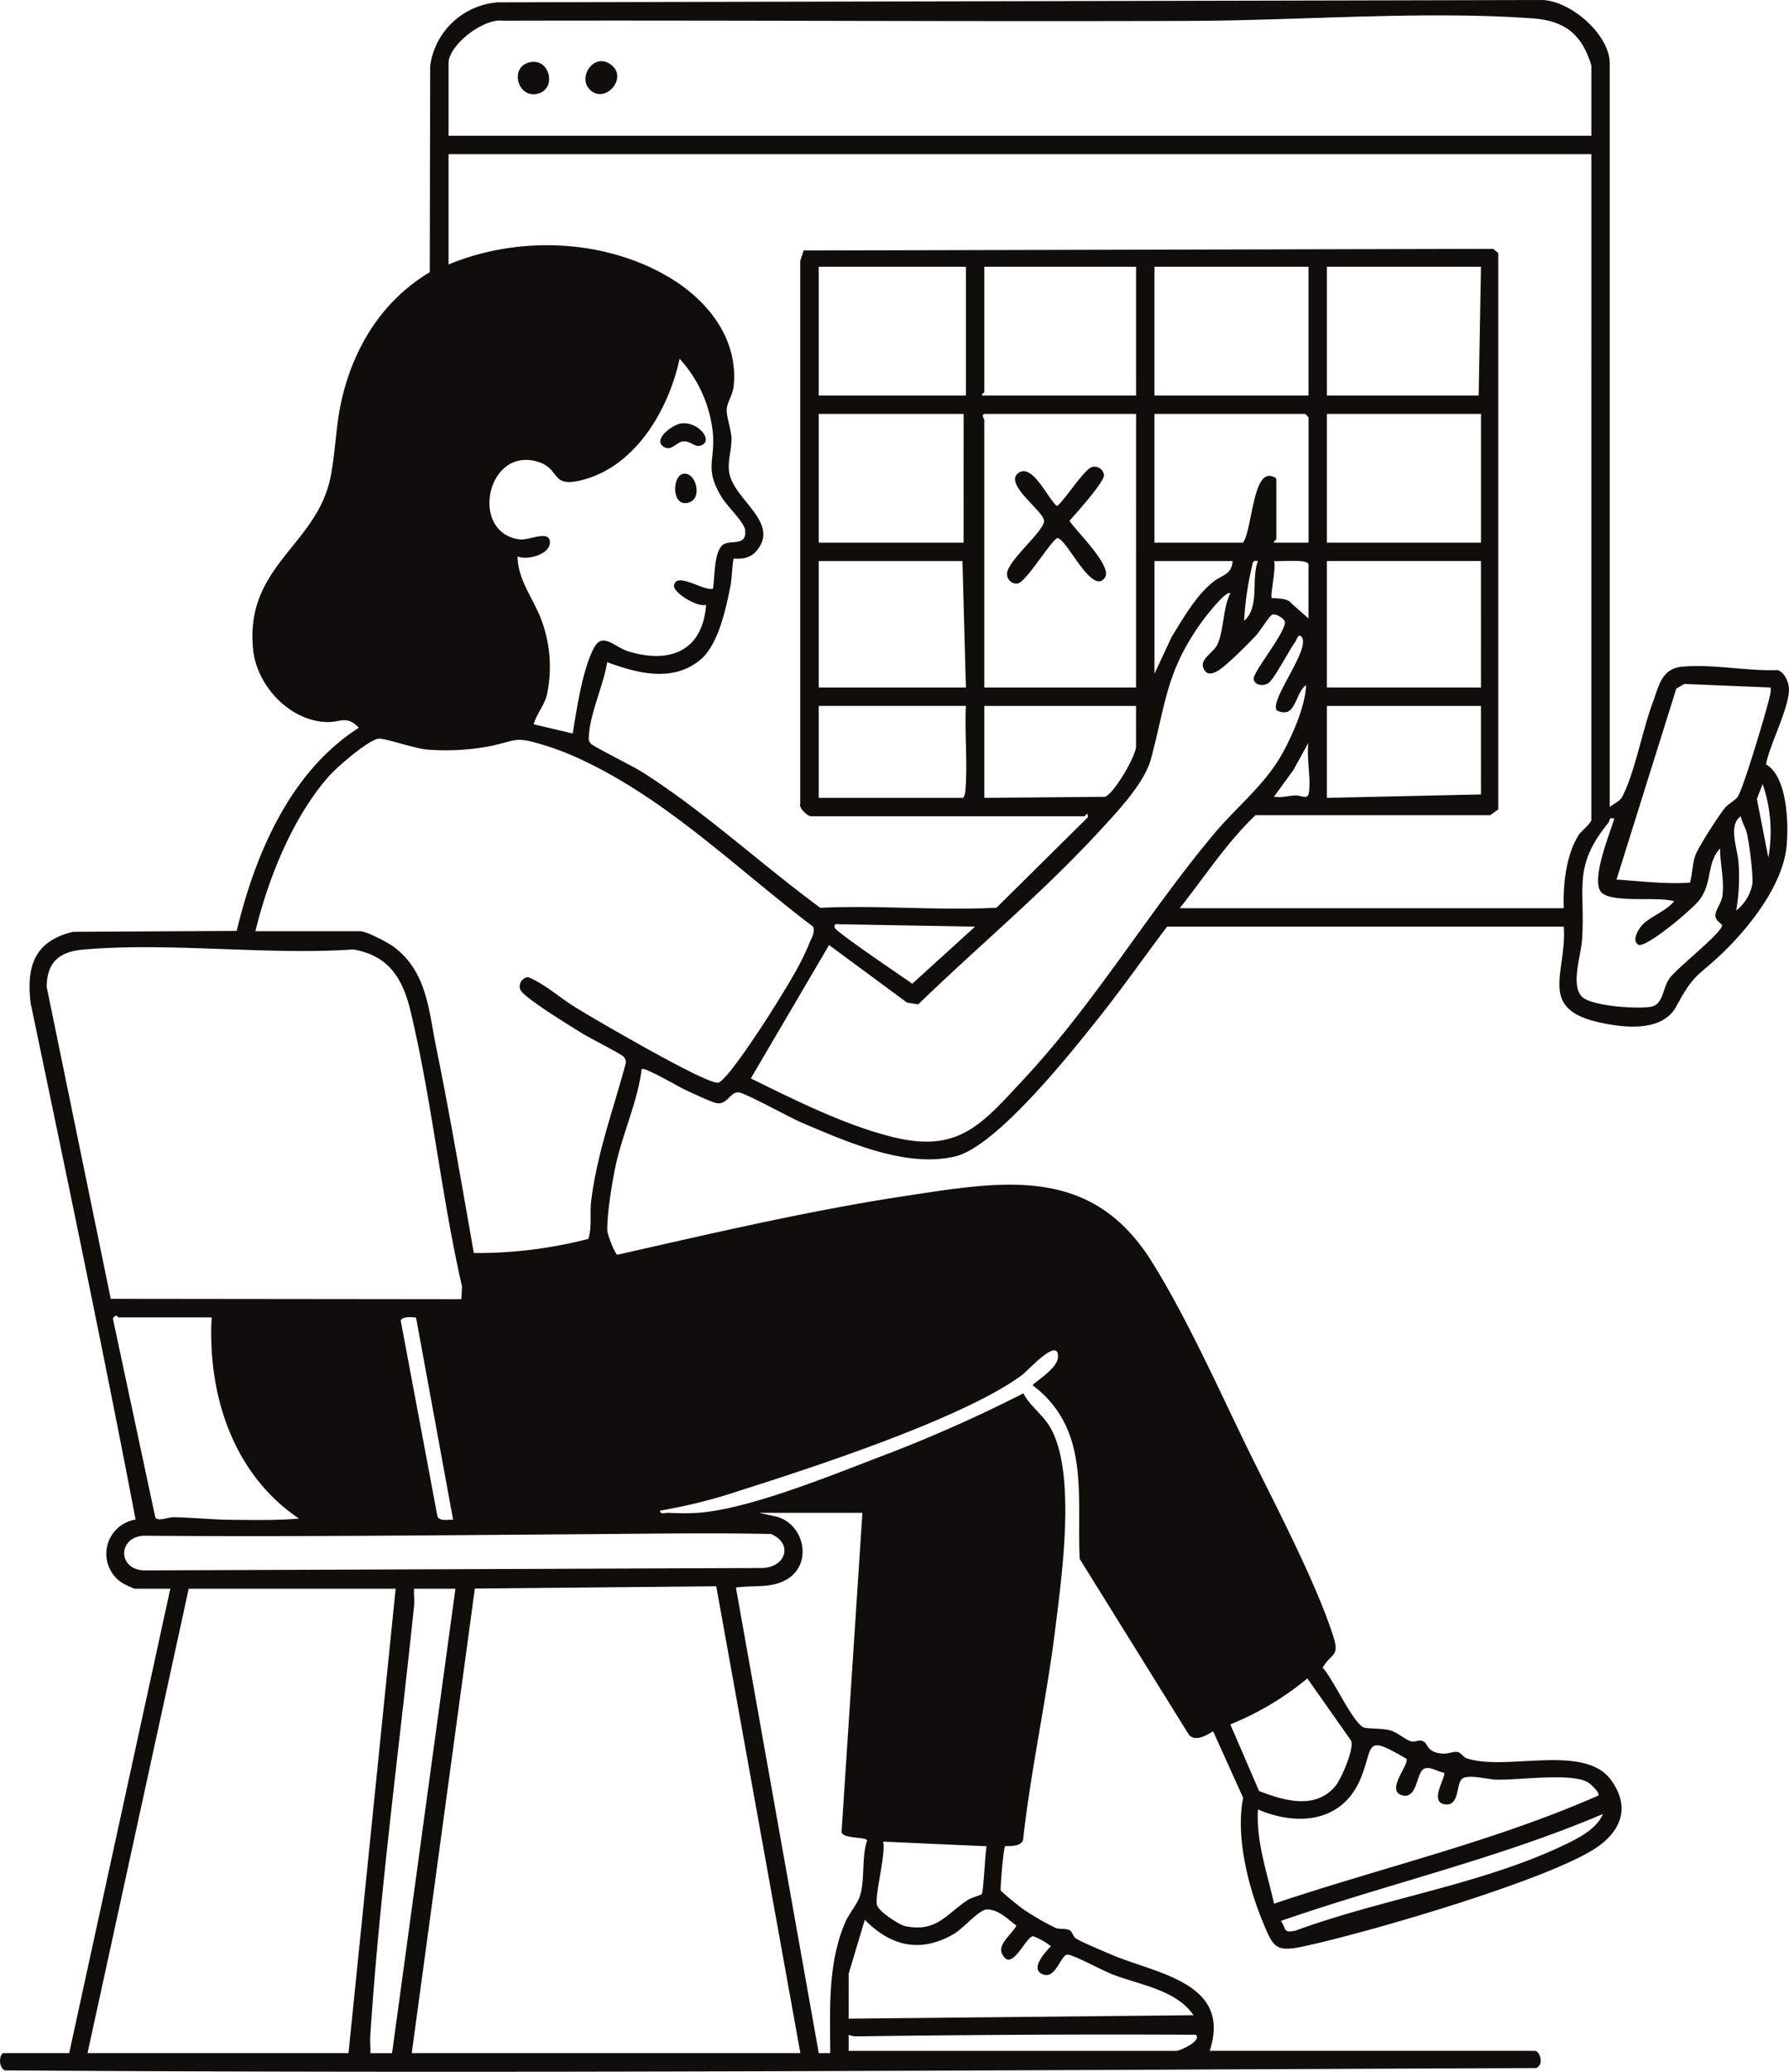 <svg xmlns="http://www.w3.org/2000/svg" xmlns:xlink="http://www.w3.org/1999/xlink" width="382.226" height="442.716" viewBox="0 0 382.226 442.716"><defs><clipPath id="a"><rect width="382.226" height="442.716" fill="none"/></clipPath></defs><g clip-path="url(#a)"><path d="M343.925,172.461c.765-.641,2.144-1.265,2.608-2.1,2.563-4.612,4.43-14.468,6.5-19.99,1.362-3.634,1.883-7.492,6.345-7.9,6.52-.6,13.817.955,20.441.73,1.559.51,2.483,2.83,2.4,4.38-.22,4.224-4.018,11.322-4.916,15.751,4.6,2.593,4.893,12.892,4.388,17.667-.858,8.111-7.748,16.9-13.437,22.427-5.453,5.3-6.2,4.331-10.059,11.557-3.034,5.681-11.338,4.676-16.748,3.433-13-2.986-6.611-10.727-7.349-20.407H249.355c-4.862,6.441-9.492,13.065-14.513,19.385-6.017,7.572-21.864,27.56-30.714,29.712-10.468,2.546-23.022-3.043-32.625-7.109-2.693-1.14-12-6.316-13.646-6.549-1.756-.248-2.459,2.642-4.673,2.3-1.163-.179-5.507-2.277-6.928-2.93-1.215-.558-8.624-4.913-9.156-4.355-.926,7.191-4.207,14-5.669,21.11-.7,3.418-1.807,10.2-1.67,13.491.031.748,1.628,4.965,2.148,5.064,20.381-4.6,40.836-9.416,61.522-12.56,20.954-3.185,39.717-6.63,52.636,14.014,7.109,11.36,13.777,26.078,19.676,38.295,5.818,12.049,15.211,29.56,19.117,41.8,1.382,4.329-.3,3.432-2.279,6.677,2.411,2.71,5.933,10.753,8.5,12.66.7.518,4.324.218,6.079.795,1.6.526,3.327,2.128,4.457,2.339.777.145,1.606-.49,2.521-.008.989.52.684,2.087,3.417,2.519,1.8.285,2.659-.389,3.7-.291.926.088,1.285,1.081,2.1,1.358,8.3,2.841,25.039-3.212,30.791,4.58,3.978,5.388,2.591,10.384-2.508,14.13-9.563,7.026-50.578,18.878-63.432,21.556-5.757,1.2-6.2-.011-8.339-5.13-3.19-7.62-5.921-18.556-4.259-26.666l-6.416-14.226c-1.448.866-3.788,2.3-5.178.737l-23.336-37.58c-.632-13.612,2.3-27.75-10.047-37.107,0-.43,5.249-3.441,5.4-5.937.282-4.667-6.4,2.8-7.628,3.716-12.334,9.21-44.755,19.8-60.277,24.714a111.245,111.245,0,0,1-17.087,4.286c-.115.857,1.115.462,1.712.486,1.865.076,4.073.122,5.921.021,10.755-.593,28.624-7.9,39.158-11.935a304,304,0,0,0,30.815-13.625c1.518,2.893,4.246,4.527,5.921,7.6,5.352,9.812,2.3,31.39.9,42.683-1.866,15.111-5.2,30.038-6.893,45.183-.564,1.672-3.647,1.145-3.831,1.327-.338.335-1.081,9.031-.925,9.481a58.282,58.282,0,0,0,4.881,4.018,59.162,59.162,0,0,0,6.825,3.941c.939.357,2.106.053,2.974.473.612.3.735,1.3,1.328,1.743.895.666,6.176,2.871,7.663,3.506,9.586,4.095,25.761,5.931,20.965,20.548h69.516c.868,0,2.084,2.79.245,3.685-109.019.4-218.072,1.235-327.191.492-1.519-.74-1.1-3.686-.244-3.686h14L36.387,339.5H28.772a19.341,19.341,0,0,1-2.681-1.25,7.406,7.406,0,0,1,2.883-13.529c-7.042-36.807-14.768-73.638-22.43-110.376-.937-7.909.847-13.261,9.081-15.232l34.942-.182c3.958-16.418,11.413-34.025,26.1-43.416-2.541-2.7-3.936-1.182-6.6-1.211-8.078-.087-15.2-7.717-15.988-15.5-1.817-17.984,13.666-22.183,16.565-36.975,1.072-5.472,1.1-11.127,2.431-16.729,2.663-11.22,8.761-20.954,18.747-26.941l.087-44.128A15.787,15.787,0,0,1,106.376.5L328.959.005c6.282-.235,14.966,7.323,14.966,13.528ZM340,29.009V14.024a20.174,20.174,0,0,0-1.382-3.53c-2.326-4.553-6.192-6.2-11.124-6.562-23.179-1.677-49.787.453-73.2.536-48.951.172-97.958-.164-146.933-.041-4.089-.543-11.527,5.2-11.527,9.106V29.009Zm0,3.93H95.831V56.52c14.609-6.081,32.67-5.53,46.51,2.372C150.8,63.72,157.723,72,156.768,82.332c-.194,2.1-1.361,3.579-1.488,4.939-.161,1.715.941,4.4,1,6.328.079,2.518-.88,4.869-.483,7.354.93,5.828,10.933,10.67,5.867,16.735-1.924,2.3-4.722,1.529-4.913,1.72s-.444,4.584-.629,5.512c-.984,4.929-2.565,12.824-6.512,16.086-5.883,4.862-13.415,2.882-19.879.5-.777,4.84-3.6,10.755-3.9,15.553-.054.832-.173,1.206.455,1.9.53.582,9,4.81,10.771,5.93,13.378,8.458,25.44,19.725,38.216,29.109,12.452-.595,25.075.619,37.627-.02l19.5-19.311c.126-1.5-.532-.239-.733-.239H173.207c-.6,0-2.58-1.71-2.235-2.678l0-115.993.717-2.23,147.332-.345,1.084.881V172.954l-1.7,1.251H268.244c-6.218,5.914-10.878,13.19-16.187,19.873H334.1c-.168-5.035.477-11.367,3.223-15.691.485-.763,2.672-2.487,2.672-3.223ZM206.368,57.011H174.926V84.523h31.442Zm36.355,0H210.3V83.786c0,.149-.622.377-.491.737h32.916Zm36.846,0H246.653V84.523h32.916Zm36.846,0H283.5V84.523h32.424ZM152.326,125.793c.433-2.3.135-8.545,2.47-9.571,1.751-.77,4.748.366,4.408-2.915-.177-1.7-3.793-5.08-4.923-6.911-3.829-6.2-1.505-7.653-1.963-13.762a27.7,27.7,0,0,0-7.116-15.97c-2.284,10.552-9,22.406-20,25.681-7.883,2.347-5.142-2.139-10.346-3.684-10.921-3.245-14.61,15.25-3.8,16.611,1.936.244,6.229-2.046,6.433.456.219,2.7-4.767,4.074-6.911,3.185.048,5.318,3.834,9.509,5.418,14.475a28.634,28.634,0,0,1,.845,15.124c-.559,2.257-2.22,4.088-2.826,6.26l8.35,1.97c.848-5.22,2.086-13.661,4.539-18.309,1.841-3.489,4.437-.113,7.351.768,8.916,2.694,15.871-.083,16.608-9.972-1.738.676-7.109-2.6-6.852-4.115.519-3.062,6.447,1.325,8.322.679m53.55-37.34H174.926v27.511h30.951Zm36.846,0H210.544c-1.094,0-.246,1.148-.246,1.228v57.234h32.424Zm36.846,27.511V89.19a4.924,4.924,0,0,0-.737-.737H246.653v27.511h18.914c1.832-2.41,2.049-13.9,5.427-14.263.587-.063,1.7.277,1.7.753v12.773c0,.15-.622.377-.491.737Zm36.846-27.511H283.5v27.511h32.916ZM206.368,146.915l-.737-27.021h-30.7v27.021Zm56.988-27.021h-16.7v24.072l3.674-7.871c2.41-3.895,5.054-8.563,8.6-11.541,2.091-1.755,4.218-1.647,4.427-4.661m5.4,0c-1.216-.278-1.1.478-1.32,1.356a66.422,66.422,0,0,0-1.623,11.413c3.4-2.97,1.444-8.822,2.943-12.768m10.808,12.277V120.632c0-1.26-6.22-.573-7.372-.74.523,1.234-.865,7.5-.49,7.863.155.149,3.4-.039,4.094,1.066Zm36.846-12.282H283.5v27.02h32.916Zm-53.549,6.883c-.859-.707-5.213,4.908-5.813,5.728-7.9,10.79-7.9,17.579-11.132,29.644-1.408,5.252-7.24,11.344-11.045,15.484-12.078,13.138-25.9,24.581-38.685,37l-2.387-.374-16.665-12.307-16.723,28.5c9.355,4.606,20.089,9.983,30.237,12.508,14.184,3.53,19.06-2.667,28.011-12.264,15.349-16.459,26.542-35.583,40.776-52.566,5.07-6.049,11.027-10.525,14.816-17.608,2.147-4.014,4.559-9.588,4.817-14.092-1.743.991-2.16,4.894-3.943,5.67a2.876,2.876,0,0,1-2.373-.334c-1.471-2.295,7.351-13.1,5.336-15.655-.707-.9-1.091.7-1.264.932-1.359,1.814-4.569,8.092-5.824,8.927-1.152.767-2.907.478-3.149-.838-.273-1.483,7.492-10.719,6.59-12.456-.308-.593-2-1.733-2.739-1.263-.525.335-2.608,3.6-3.424,4.467-1.561,1.665-6.479,6.629-8.188,7.535-1.1.582-2.221.915-2.89-.427-1.089-2.184,2.09-3.381,2.961-5.4,1.372-3.177,1.1-7.6,2.7-10.806m115.451,20.14-18.446-.76-1.716.986-12.777,40.809c5.235.354,10.437,1.009,15.693.669.5-1.819.516-3.759,1.059-5.571s5.043-8.7,6.361-10.343c.846-1.056,2.277-1.611,2.85-2.554,1.235-2.034,6.068-18.162,6.753-21.25a5.625,5.625,0,0,0,.223-1.986m-171.948,3.928H174.927V170.5h30.7c.667,0,.707-2.59.736-3.16.274-5.475-.257-11.042,0-16.492m36.355,0H210.3V170.5l25.815-.228c1.935-.778,6.609-8.7,6.609-10.826Zm73.692,0H283.5V170.5l32.916-.737ZM54.564,198.99H76.917c1.413,0,6.068,2.46,7.357,3.451,7,5.381,7.3,13.463,8.947,21.512,2.969,14.529,5.428,29.211,8.019,43.811a95.026,95.026,0,0,0,24.481-3.026c.781-2.6.259-5.4.576-8.017,1.23-10.15,4.758-19.695,7.4-29.5a1.653,1.653,0,0,0-.522-1.462c-.483-.535-7.346-4.03-8.806-4.947-2.146-1.346-12.787-7.792-13.235-9.4a2.007,2.007,0,0,1,1.675-2.616c3.489,1.4,6.642,4.285,9.89,6.318,3.667,2.3,28.521,16.816,30.757,16.238,1.932-.5,9.848-12.783,11.361-15.206,2.677-4.29,6.248-9.888,8.075-14.523.432-1.1,1.342-2.448.829-3.6-10.644-8.069-20.7-17.212-31.552-24.981-7.4-5.294-16.894-11.032-25.6-13.705-6.732-2.067-5.748-1.2-11.877.121a51.225,51.225,0,0,1-13.519.712c-2.522-.207-8.938-2.446-10.25-2.322-2.195.207-8.986,6.139-10.623,7.994C62.485,174.7,57.35,187.636,54.564,198.99m225-29.231c.685-2.688-.506-8.033,0-11.054l-3.233,5.856-4.141,5.684c1.546.293,3.122-.223,4.666-.272.875-.028,2.437.846,2.708-.214m98.25,13.508a31.293,31.293,0,0,0-1.221-15.716l-1.231,3.184Zm-6.868,11.3a9.37,9.37,0,0,0,3.45-5.643c.2-2-.645-8.566-1.122-10.691-.3-1.339-1.091-2.468-1.357-3.807-2.8,2.009-.628,6.941-.465,10.05a41.58,41.58,0,0,1-.507,10.091m-26.044-19.648c-1.265-.308-.858.4-1.277.918-7.687,9.456-4.914,13.793-5.6,24.866-.216,3.463-2.51,9.812-.015,12.307,1.994,1.994,12.164,2.713,14.9,2.085,2.479-.569,2.276-3.9,3.793-6.032,1.6-2.241,11.226-9.733,11.215-11.308,0-.345-1.294-.915-1.409-1.976-.132-1.218,1.3-2.743,1.5-4.393.419-3.361-.514-6.745-.508-10.082-2.987,3.285-1.533,7.213-4.429,11.041-1.369,1.81-11.082,10.092-12.958,9.572-1.564-.778-.178-3.21.682-4.161,1.735-1.919,5.189-3.04,6.882-5.147-3.242-1.144-14.012.573-15.748-2.185-1.85-2.939,1.959-12.135,2.976-15.5M208.333,198.013l-28.748-.5c-.476.041-1.559-.351-1.223.732.3.975,14.546,10.521,16.546,11.973ZM23.66,277.546l74.9.081.16-2.671c-4.438-19.368-6.384-39.48-10.981-58.788-1.664-6.989-4.627-11.987-12.273-13.274-18.6,1.247-39.163-1.571-57.523.009-5.161.444-7.884,2.539-7.972,7.967Zm21.569,3.978h-19.9c-.181,0-.464-.964-1.213.239l9.07,42.509c.656.929,2.657-.081,3.931-.056,4.081.081,8.176.518,12.267.556,4.824.045,9.708.136,14.508-.259-14.114-9.495-19.565-26.47-18.667-42.989m43.672.056c-.792-.156-3.1-.306-3.273.66l7.819,41.708c.39,1.231,2.311.754,3.364.806Zm95.359,41.7H162.153l3.84.828c6.016,1.745,7.706,10.334,1.911,13.521-3.344,1.839-7.093,1.071-10.672,1.625l17.7,99.483,2.451,0c-.031-9.283-.557-18.89,3.067-27.642.846-2.044,2.576-4.025,3.176-5.667,1.257-3.444.394-8.511,1.632-12.114.023-.832-5.595-.312-5.448-1.969Zm-59.054,4.566c-31.276.221-62.669.572-94,.328-5.942-.148-6.318,7.12-.5,7.411l132.178-.513c4.942-.14,6.7-5.161,1.858-7.266-13.178-.279-26.367-.054-39.544.04M87.97,438.733H171l-17.971-99.758-51.574.491ZM84.531,339.5H40.317L18.7,438.733H74.46Zm12.773,0H88.462c-.065,1.214.121,2.467,0,3.681-3.138,30.265-7.384,61.59-9.35,91.85-.08,1.225.086,2.485.018,3.709l4.636.009Zm165.559,28.993,6.144,14.237c5.277,2.034,11.939,4.045,16.227-.964,1.329-1.552,4.171-8.134,3.422-9.817l-9.332-13.281a62.337,62.337,0,0,1-16.46,9.825m45.674,10.33c-1.33-.159-3.165-1.554-4.409-.777-1.518.948-1.36,6.5-4.56,5.6-3.626-1.019,1.625-6.626.911-7.811-9.068-5.333-6.925-2.827-9.723,4.085-3.826,9.45-13.428,10.431-21.992,6.743-.4,6.943,1.967,13.505,3.439,20.143,23.05-7.762,46.968-13.279,69.264-23.1.458-.627-1.731-2.573-2.275-2.875-3.685-2.042-14.676-.392-19.609-.533-1.746-.05-6.285-1.316-7.353-.031s-.521,5.567-3.325,5.331c-3.856-.325.178-6.023-.368-6.776m33.911,8.825c-22.252,9.473-45.96,14.926-68.772,22.836,1.243,1.9.435,2.582,3.06,2.1,18.191-6.722,39.571-9.85,57.047-18.128,3.073-1.456,7.316-3.483,8.665-6.8m-131.657,6.874-22.112-.984c.658,2.634-2,12.04-1.246,13.738.575,1.3,4.568,4.03,6.026,4.33,6.661,1.371,8.736-2.621,13.329-5.607.758-.493,2.867-1.089,2.957-1.222.405-.6.707-8.742,1.046-10.256m-29.479,36.847,73.682-.737c-3.68-5.42-11.408-6.452-17.308-8.72-2.026-.779-8.245-4.156-9.558-4.223-1.555-.079-2.559,5.608-5.546,4.111-2.445-1.225.734-4.66,1.953-5.906a14.412,14.412,0,0,0-3.766-2.136c-1.577-.154-4.63,8.081-6.684,3.713-.973-2.069,2.255-4.27,3.062-6.007-1.915-1.377-3.768-3.448-6.312-3.428-1.611.013-5.07,4.094-7.075,5.25-7.163,4.128-13.4,2.6-19-3.041l-3.445,11.544Zm0,6.878H251.32c.777,0,5.526-2.132,4.174-3.436-24.244-.132-48.57.018-72.762.336a4.282,4.282,0,0,1-1.414-.338Z" transform="translate(0 0)" fill="#0f0e0a"/><path d="M227.224,27.033c4.639-1.408,6.3,5.883,1.743,6.7-4.062.732-5.668-5.513-1.743-6.7" transform="translate(-114.341 -13.648)" fill="#0f0e0a"/><path d="M255.2,32.569c-2.561-2.71,1.173-8.138,4.828-5.076,3.392,2.842-1.631,8.459-4.828,5.076" transform="translate(-129.275 -13.511)" fill="#0f0e0a"/><path d="M291.118,184c3.806-.74,7.493,3.916,4.2,4.744-1.032.26-2.075-.973-3.342-.961-1.646.016-2.555,2.075-4.158,1.29-2.854-1.4,1.408-4.706,3.3-5.073" transform="translate(-145.795 -93.477)" fill="#0f0e0a"/><path d="M294.872,205.915c2.954-.847,4.667,5.837.811,6.207-3.086.3-2.92-5.6-.811-6.207" transform="translate(-149.079 -104.618)" fill="#0f0e0a"/><path d="M455.625,202.907a2.022,2.022,0,0,1,2.621,1.678c.127,1.466-6,8.231-7.376,9.8,1.454,2.2,9.128,9.615,7.616,12.04-2.723,4.365-8.4-8.74-10.29-8.336-1.92,1.429-6.687,9.531-8.473,9.7a2.019,2.019,0,0,1-2.184-2.1c.026-2.769,7.964-9.1,7.9-11.316-.057-2.013-8.36-7.66-5.653-10.063,3.007-2.669,6.454,5.33,8.362,6.874.839.024,5.813-7.806,7.476-8.273" transform="translate(-222.376 -103.084)" fill="#0f0e0a"/></g></svg>